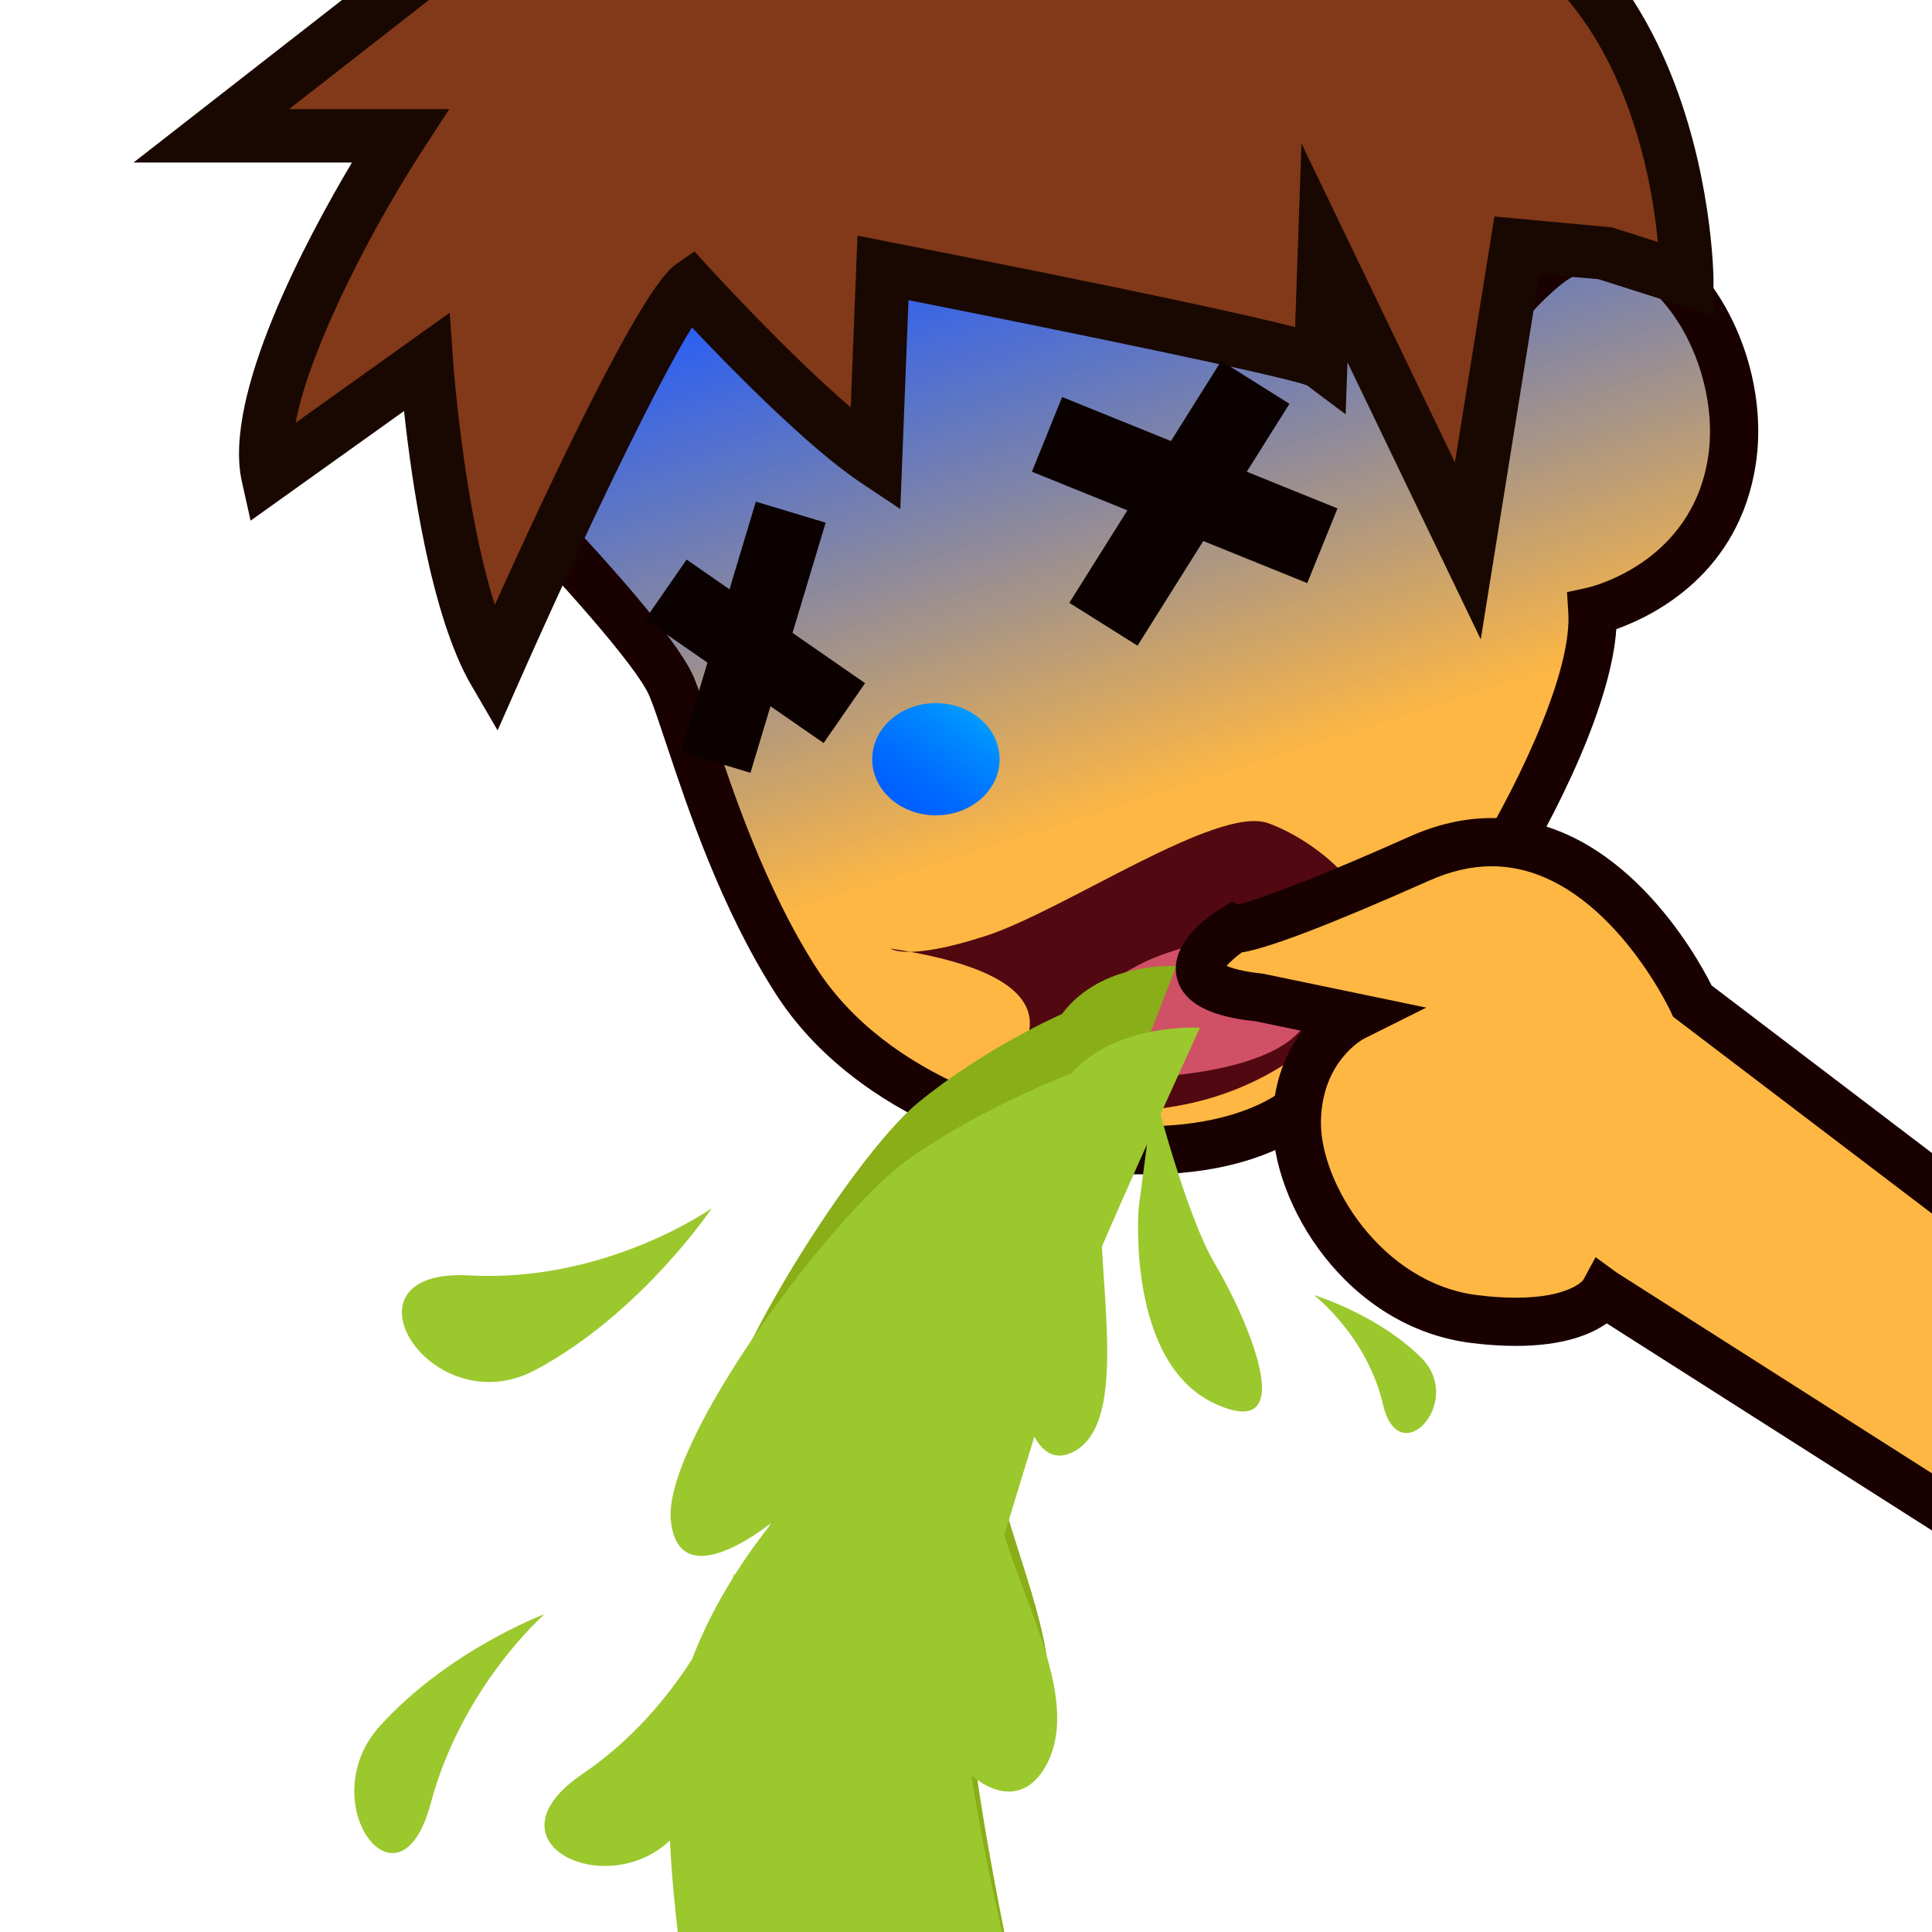 <?xml version="1.0" encoding="UTF-8"?>
<!-- Generated by phantom_svg. -->
<svg width="64px" height="64px" viewBox="0 0 64 64" preserveAspectRatio="none" xmlns="http://www.w3.org/2000/svg" xmlns:xlink="http://www.w3.org/1999/xlink" version="1.1">
  <path style="fill:#FFB743;" d="M17.375,16.875c0,0,4.25,4.375,4.875,5.875s1.784,6.105,4.125,9.75
	c3.375,5.255,12.396,7.031,16.396,4.406S53,24.25,52.75,20.25c0,0,4-0.875,4.625-5s-3-9.125-6.25-6.375
	S49.25,13.5,49.25,13.5S42.5,2.5,39.125,1.25S27,0,22.875,2.25S15.875,11.125,17.375,16.875z"/>
  <linearGradient id="SVGID_1_" gradientUnits="userSpaceOnUse" x1="34.441" y1="5.643" x2="40.817" y2="25.769">
    <stop offset='0' style='stop-color:#1F5AFF'/>
    <stop offset='0.094' style='stop-color:#1C59FF;stop-opacity:0.906'/>
    <stop offset='1' style='stop-color:#0055FF;stop-opacity:0'/>
  </linearGradient>
  <path style="fill:url(#SVGID_1_);" d="M17.375,16.875c0,0,4.25,4.375,4.875,5.875s1.784,6.105,4.125,9.75
	c3.375,5.255,12.396,7.031,16.396,4.406S53,24.25,52.75,20.25c0,0,4-0.875,4.625-5s-3-9.125-6.25-6.375
	S49.25,13.5,49.25,13.5S42.5,2.5,39.125,1.25S27,0,22.875,2.25S15.875,11.125,17.375,16.875z"/>
  <path style="fill:#190101;" d="M37.955,38.904L37.955,38.904
	c-4.053,0-9.616-1.869-12.252-5.973c-1.81-2.818-2.906-6.108-3.632-8.286
	c-0.225-0.676-0.407-1.227-0.559-1.589c-0.412-0.99-3.108-3.976-4.71-5.626
	l-0.146-0.151l-0.053-0.204c-1.524-5.844,1.173-12.955,5.89-15.528
	c3.206-1.748,8.164-1.937,10.146-1.937c2.772,0,5.237,0.324,6.763,0.889
	c2.634,0.976,6.839,6.913,9.105,10.355c0.344-0.768,0.982-1.645,2.102-2.591
	c1.78-1.508,4.062-1.203,5.717,0.719c1.449,1.685,2.171,4.191,1.838,6.385
	c-0.548,3.622-3.351,5.02-4.622,5.474c-0.318,4.682-6.449,14.182-10.332,16.731
	C41.883,38.444,40.066,38.904,37.955,38.904z M18.097,16.473
	c0.85,0.883,4.274,4.491,4.89,5.97c0.161,0.388,0.358,0.976,0.599,1.698
	c0.701,2.102,1.759,5.278,3.46,7.927c2.312,3.6,7.275,5.239,10.908,5.239
	c1.773,0,3.328-0.38,4.378-1.069c3.908-2.563,9.842-12.396,9.62-15.938
	l-0.043-0.684l0.669-0.146c0.139-0.031,3.475-0.827,4.007-4.339
	c0.261-1.727-0.33-3.778-1.471-5.105c-1.082-1.258-2.341-1.499-3.475-0.541
	c-2.457,2.08-1.823,3.402-1.743,3.546l-1.291,0.941l-0.104-0.164
	c-2.279-3.676-7.259-10.922-9.655-11.81c-1.336-0.495-3.656-0.79-6.208-0.79
	c-3.875,0-7.382,0.651-9.382,1.742C19.702,4.891,16.746,10.888,18.097,16.473z"/>
  <g>
    <path style='fill:#813919;' d='M14.375-1.25L7,4.5h6.25c0,0-5.125,7.875-4.375,11.25l5.25-3.75c0,0,0.5,7.25,2.25,10.25
		c0,0,5.25-11.875,6.5-12.75c0,0,3.875,4.25,6.125,5.75l0.25-6.375c0,0,14,2.75,14.5,3.125l0.125-3.625l4.75,9.875L50.25,8.125
		l2.875,0.25l2.75,0.875c0,0,0-14.625-12.875-13.25C43-4,32.625-16.875,14.375-1.25z'/>
    <path style='fill:#190801;' d='M16.484,24.195l-0.874-1.499
		c-1.334-2.288-1.97-6.719-2.226-9.079l-5.083,3.631l-0.291-1.307
		c-0.633-2.847,2.152-8.039,3.649-10.557H4.423l9.407-7.334
		c6.13-5.25,12.102-7.924,17.717-7.924c6.649,0,10.684,3.736,11.818,4.949
		c0.439-0.035,0.873-0.053,1.292-0.053c11.964,0,12.104,14.085,12.104,14.227
		v1.211l-3.811-1.212l-1.956-0.17l-1.942,12.102l-4.415-9.18l-0.06,1.726
		l-1.284-0.963c-0.971-0.346-8.175-1.825-13.198-2.82l-0.271,6.919l-1.314-0.876
		c-1.747-1.165-4.349-3.828-5.588-5.139c-1.141,1.819-3.631,7-5.736,11.76
		L16.484,24.195z M14.899,10.358l0.109,1.581c0.004,0.058,0.348,4.86,1.385,8.096
		c1.852-4.106,4.853-10.477,5.973-11.261l0.638-0.447l0.525,0.576
		c0.031,0.034,2.563,2.803,4.652,4.593l0.223-5.69l1.016,0.2
		c8.253,1.621,11.865,2.417,13.482,2.829l0.21-6.086l5.085,10.57l1.308-8.148
		l3.888,0.36l1.525,0.485C54.616,4.854,53.025-3.206,44.657-3.206
		c-0.502,0-1.027,0.029-1.563,0.086l-0.48,0.051l-0.303-0.376
		c-0.037-0.045-3.871-4.657-10.764-4.657c-5.181,0-10.765,2.532-16.596,7.524
		L9.577,3.614h5.306l-0.89,1.369c-1.544,2.374-3.703,6.414-4.202,9.024
		L14.899,10.358z'/>
  </g>
  <g>
    <g>
      <rect x='21.43' y='20.375' transform='matrix(0.822 0.569 -0.569 0.822 16.722 -10.405)' style='fill:#0C0101;' width='7.193' height='2.414'/>
      <rect x='23.743' y='16.771' transform='matrix(0.958 0.288 -0.288 0.958 7.123 -6.286)' style='fill:#0C0101;' width='2.414' height='8.649'/>
    </g>
    <g>
      <rect x='34.316' y='14.91' transform='matrix(0.927 0.375 -0.375 0.927 8.965 -13.538)' style='fill:#0C0101;' width='9.839' height='2.669'/>
      <rect x='37.734' y='11.932' transform='matrix(0.847 0.532 -0.532 0.847 14.842 -18.224)' style='fill:#0C0101;' width='2.668' height='9.46'/>
    </g>
  </g>
  <g>
    <path style='fill:#510811;' d='M29.5,31.423c0,0,0.543,0.427,3.147-0.417
		c2.604-0.844,7.667-4.334,9.355-3.739c1.688,0.594,4.955,3.035,2.879,5.843
		c0,0-3.72,5.686-12.234,2.945C32.647,36.055,37.525,32.625,29.5,31.423z'/>
  </g>
  <path style="fill:#D05066;" d="M34.985,35.746c0,0,0.012-3.329,4.49-4.416
	c4.478-1.087,3.896,1.226,3.896,1.226S45.116,35.998,34.985,35.746z"/>
  <path style="fill:#9BC82D;" d="M38.229,36.125c0,0,1.052,4.125,2.021,5.75s2.95,5.981,0,4.625
	s-2.531-6.477-2.531-6.477L38.229,36.125z"/>
  <path style="fill:#9BC82D;" d="M23.58,40.023c0,0-3.495,2.477-8.037,2.227S14.25,47.25,17.75,45.375
	S23.58,40.023,23.58,40.023z"/>
  <linearGradient id="SVGID_2_" gradientUnits="userSpaceOnUse" x1="-66.849" y1="23.093" x2="-63.437" y2="27.91" gradientTransform="matrix(-1 0 0 1 -34.389 0)">
    <stop offset='0' style='stop-color:#00A6FF'/>
    <stop offset='0.264' style='stop-color:#0087FF'/>
    <stop offset='0.552' style='stop-color:#006BFF'/>
    <stop offset='0.807' style='stop-color:#005BFF'/>
    <stop offset='1' style='stop-color:#0055FF'/>
  </linearGradient>
  <path style="fill:url(#SVGID_2_);" d="M28.893,25.152c0,1.025,0.942,1.857,2.107,1.857
	c1.167,0,2.113-0.832,2.113-1.857c0-1.03-0.945-1.86-2.113-1.86
	C29.835,23.292,28.893,24.122,28.893,25.152z"/>
  <path style="fill:#89AE17;" d="M38.967,32.005c0,0-2.461-0.184-3.789,1.585
	c0,0-2.548,1.114-4.774,2.945c-2.224,1.829-7.276,9.806-7.029,12.552
	c0.247,2.745,3.04,0,3.04,0S25.875,49.812,25.247,50.984
	c-0.001-0.042-0.002-0.069-0.002-0.069s-0.017,0.063-0.05,0.169
	c-0.409,0.775-0.848,1.73-1.196,2.801c-0.708,1.303-1.754,2.8-3.235,3.983
	c-2.946,2.355,0.677,4.416,2.584,2.297c0.142,3.5,0.718,6.965,0.718,6.965h9.862
	c0,0-1.236-5.484-1.691-9.219c0.747,0.749,1.699,0.9,2.267-0.51
	c0.842-2.095-0.596-5.159-1.301-7.812c0.314-1.247,0.635-2.449,0.881-3.411
	c0.258,0.537,0.609,0.813,1.094,0.556c1.438-0.766,1.035-4.203,0.898-7.146
	C37.357,36.108,38.967,32.005,38.967,32.005z"/>
  <path style="fill:#9BC82D;" d="M39.75,34.045c0,0-2.768-0.176-4.259,1.515
	c0,0-2.866,1.065-5.366,2.815s-8.18,9.375-7.902,12s3.417,0,3.417,0
	s-0.607,0.694-1.312,1.814c-0.001-0.04-0.003-0.065-0.003-0.065
	s-0.019,0.06-0.055,0.16c-0.46,0.741-0.954,1.655-1.345,2.679
	c-0.796,1.245-1.972,2.676-3.637,3.808c-3.312,2.252,0.761,4.223,2.905,2.196
	C22.353,64.312,23,67.625,23,67.625h11.084c0,0-1.388-5.243-1.899-8.813
	c0.84,0.716,1.91,0.86,2.548-0.487c0.946-2.002-0.67-4.932-1.463-7.469
	c0.354-1.192,0.715-2.342,0.993-3.262c0.289,0.515,0.684,0.778,1.229,0.531
	c1.615-0.731,1.163-4.019,1.009-6.832C37.942,37.968,39.75,34.045,39.75,34.045z"/>
  <path style="fill:#FFB743;" d="M67.416,41.795l-11.351-8.631c0,0-3.337-7.267-9.028-4.73
	c-5.692,2.536-6.166,2.333-6.166,2.333s-3.037,1.865,0.888,2.282l3.076,0.642
	c0,0-1.822,0.909-1.873,3.421c-0.052,2.512,2.33,6.152,5.896,6.587
	C52.423,44.133,53.125,42.827,53.125,42.827l14.643,9.324L67.416,41.795z"/>
  <path style="fill:#190101;" d="M68.617,53.639l-15.392-9.801
	c-0.52,0.367-1.438,0.747-3.01,0.747c-0.451,0-0.94-0.031-1.454-0.094
	c-4.172-0.509-6.654-4.65-6.599-7.396c0.027-1.33,0.479-2.287,0.977-2.942
	l-1.544-0.322c-0.959-0.098-2.367-0.369-2.612-1.453
	c-0.256-1.131,1.061-2.04,1.47-2.291l0.353-0.216l0.199,0.085
	c0.331-0.07,1.619-0.43,5.707-2.251c0.903-0.402,1.812-0.606,2.703-0.606
	c4.262,0,6.781,4.542,7.285,5.546l11.501,8.745L68.617,53.639z M52.856,41.646
	l0.697,0.508l13.364,8.511l-0.287-8.463l-11.207-8.521l-0.084-0.182
	c-0.021-0.048-2.264-4.803-5.925-4.803c-0.665,0-1.355,0.158-2.053,0.468
	c-3.259,1.451-5.349,2.252-6.225,2.386c-0.198,0.142-0.391,0.314-0.502,0.447
	c0.173,0.075,0.526,0.186,1.207,0.258l5.406,1.123l-2.058,1.027
	c-0.05,0.026-1.392,0.755-1.431,2.723c-0.043,2.043,2.008,5.39,5.194,5.777
	c0.45,0.056,0.874,0.083,1.261,0.083c1.778,0,2.229-0.579,2.233-0.585
	L52.856,41.646z"/>
  <path style="fill:#9BC82D;" d="M18.037,53.473c0,0-2.732,2.381-3.772,6.275
	c-1.039,3.896-3.968-0.06-1.67-2.584C14.893,54.639,18.037,53.473,18.037,53.473
	z"/>
  <path style="fill:#9BC82D;" d="M43.528,42.902c0,0,1.759,1.353,2.287,3.627
	c0.527,2.274,2.721-0.104,1.267-1.551C45.627,43.533,43.528,42.902,43.528,42.902z
	"/>
</svg>